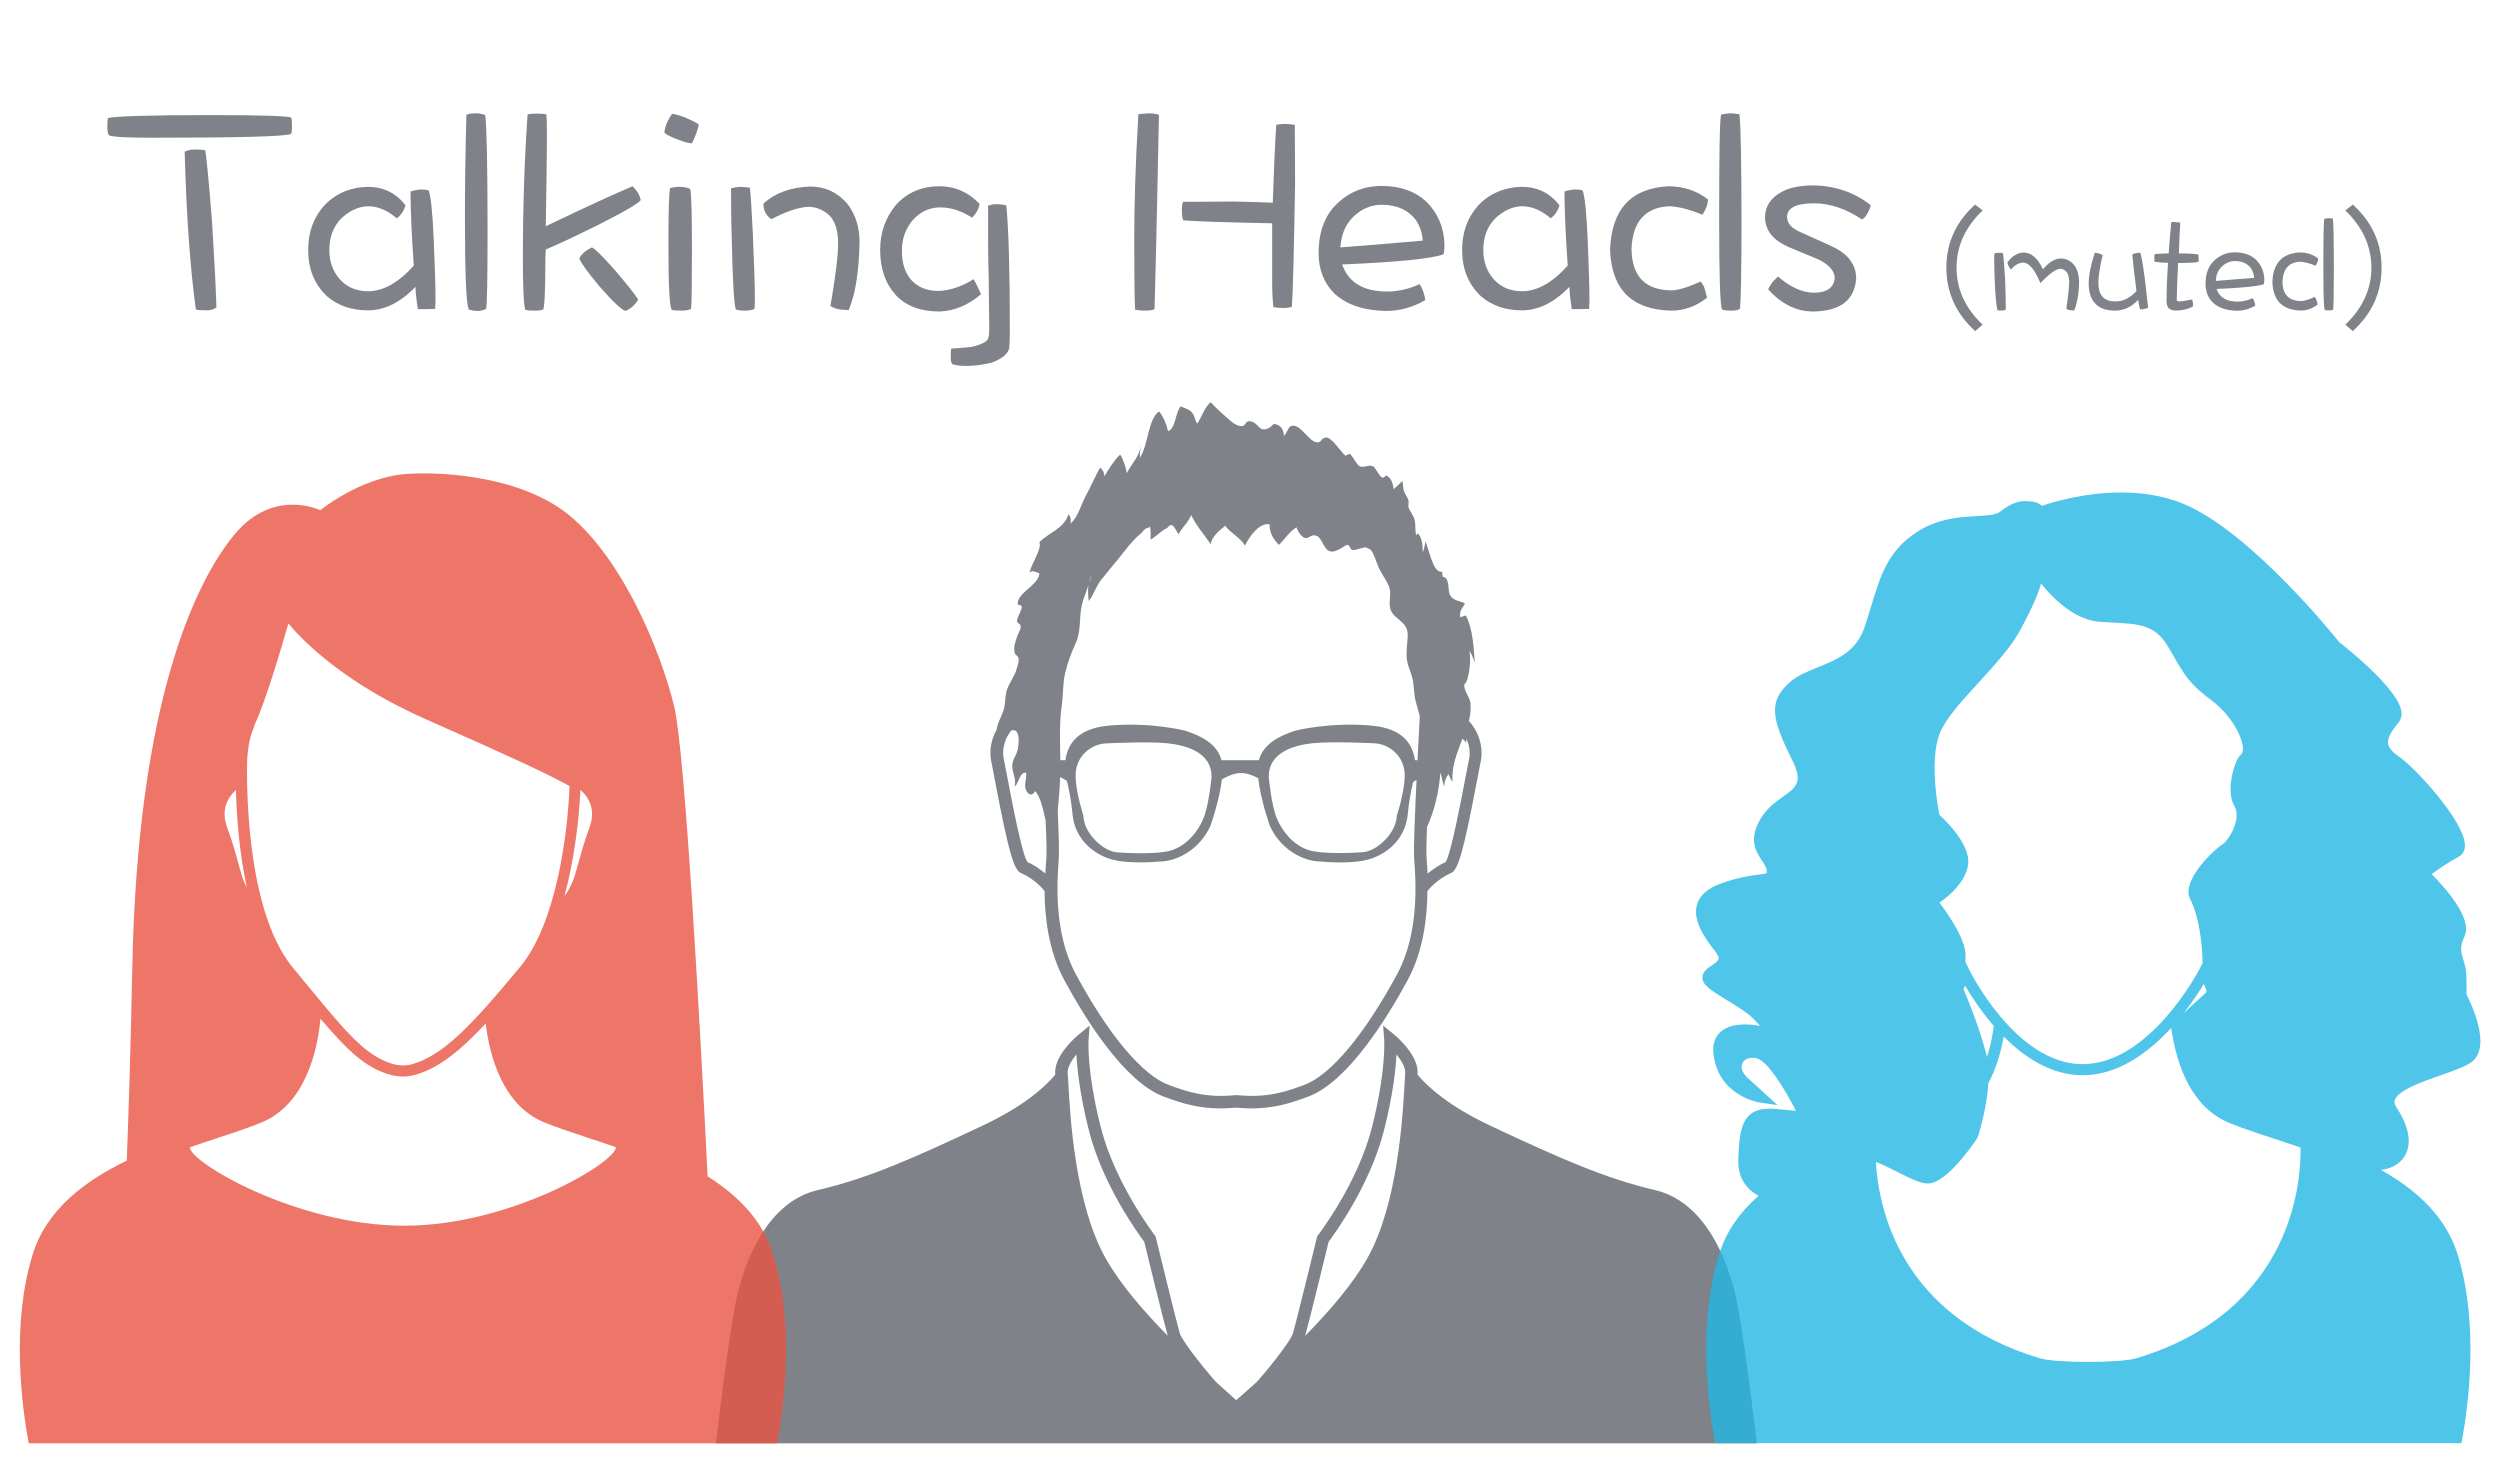 <?xml version="1.0" encoding="utf-8"?>
<!-- Generator: Adobe Illustrator 24.2.3, SVG Export Plug-In . SVG Version: 6.00 Build 0)  -->
<svg width="280px" height="164px" version="1.1" xmlns="http://www.w3.org/2000/svg" xmlns:xlink="http://www.w3.org/1999/xlink" x="0px" y="0px"
	 viewBox="0 0 255 149.38" style="enable-background:new 0 0 255 149.38;" xml:space="preserve">
<style type="text/css">
	.st0{opacity:0.8;}
	.st1{fill:#5F646B;}
	.st2{fill:#23B7E5;}
	.st3{fill:#E95444;}
</style>
<g id="background">
</g>
<g id="people">
	<g class="st0">
		<path class="st1" d="M150,71.8c-0.05-0.67-0.75-1.42-0.63-1.99c0.5-0.28,0.74-2.91,0.48-3.47c0.23,0.31,0.45,0.87,0.58,1.28
			c-0.11-1.56-0.18-3.44-0.92-4.85c-0.13,0.1-0.44,0.12-0.58,0.22c-0.03-0.91,0.19-0.75,0.5-1.45c-0.57-0.24-1.21-0.28-1.51-0.8
			c-0.3-0.52,0.03-1.82-0.79-1.91c0.03-0.14-0.04-0.38-0.02-0.51c-0.95,0.25-1.37-2.45-1.73-3.09c-0.02,0.32-0.12,0.82-0.25,1.11
			c-0.04-0.72-0.02-1.4-0.52-1.95c-0.03,0.06-0.11,0.18-0.14,0.23c-0.16-0.42-0.05-1.04-0.17-1.54c-0.12-0.53-0.46-0.86-0.62-1.29
			c-0.06-0.18,0.04-0.52-0.01-0.72c-0.09-0.37-0.36-0.63-0.47-0.98c-0.1-0.31-0.07-0.7-0.16-1.03c-0.27,0.3-0.6,0.57-0.89,0.85
			c-0.02-0.49-0.3-1.34-0.81-1.39c-0.47,0.74-0.88-0.72-1.3-0.95c-0.39-0.21-1.03,0.22-1.4-0.03c-0.29-0.2-0.62-0.96-0.97-1.26
			c-0.13,0.11-0.28,0.09-0.41,0.22c-0.48-0.35-1.44-1.99-2.07-1.86c-0.51,0.1-0.37,0.59-0.97,0.47c-0.77-0.15-1.64-1.99-2.55-1.64
			c-0.28,0.11-0.45,0.8-0.72,1c0.01-0.46-0.2-0.94-0.6-1.11c-0.61-0.27-0.46,0.07-0.93,0.31c-1.07,0.53-1-0.6-1.93-0.7
			c-0.42-0.05-0.45,0.42-0.71,0.48c-0.6,0.13-1.19-0.45-1.62-0.82c-0.58-0.5-1.14-1.01-1.65-1.58c-0.59,0.33-0.96,1.57-1.4,2.17
			c-0.27-0.38-0.22-0.87-0.64-1.25c-0.3-0.27-0.69-0.33-1.02-0.52c-0.58,0.57-0.51,2.26-1.31,2.54c-0.17-0.73-0.45-1.45-0.92-2.02
			c-1.15,0.82-1.09,3.46-1.95,4.72c-0.05-0.49,0.06-0.92,0.14-1.37c-0.2,1.26-0.92,1.9-1.5,2.97c0.02-0.39-0.4-1.6-0.66-1.91
			c-0.57,0.52-1.21,1.53-1.6,2.21c-0.02-0.35-0.16-0.7-0.45-0.88c-0.51,0.91-0.91,1.89-1.42,2.8c-0.47,0.85-0.84,2.29-1.59,2.89
			c0.05-0.34,0.03-0.71-0.21-0.93c-0.46,1.48-2.08,1.9-2.98,2.86c0.34,0.56-0.89,2.34-0.98,3.09c0.3-0.3,0.62-0.04,0.99,0.08
			c-0.06,1.23-2.39,2-2.19,3.21c0.95-0.05-0.15,1.12-0.08,1.7c0.03,0.21,0.34,0.21,0.36,0.45c0.04,0.38-0.18,0.59-0.3,0.92
			c-0.24,0.69-0.47,1.24-0.29,1.88c0.04,0.15,0.3,0.24,0.36,0.44c0.1,0.34-0.08,0.8-0.17,1.13c-0.23,0.85-0.9,1.6-1.08,2.44
			c-0.13,0.61-0.06,1.19-0.27,1.82c-0.2,0.61-0.63,1.29-0.69,1.94c-0.52,0.9-0.81,2.1-0.54,3.34c0.09,0.4,0.22,1.1,0.38,1.96
			c1.44,7.59,1.95,9.05,2.66,9.35c0.77,0.33,1.8,1.05,2.38,1.83c0.02,2.61,0.39,6.06,2,9.05c2.05,3.81,6.11,10.43,10.2,11.93
			c1.77,0.65,3.43,1.19,5.76,1.19c0.5,0,1.03-0.03,1.57-0.08c0.54,0.05,1.07,0.08,1.57,0.08c0,0,0,0,0,0c2.33,0,3.99-0.54,5.76-1.19
			c4.09-1.5,8.14-8.12,10.2-11.93c1.61-2.99,1.98-6.44,2-9.05c0.59-0.78,1.62-1.5,2.38-1.83c0.71-0.3,1.22-1.76,2.66-9.35
			c0.16-0.86,0.3-1.56,0.38-1.96c0.37-1.7-0.33-3.32-1.19-4.21C149.98,72.95,150.04,72.36,150,71.8z M111.23,58.74
			c0.04,0.28-0.05,0.48-0.13,0.69C111.16,59.19,111.21,58.96,111.23,58.74z M106.73,87.37l-0.02,0.34c-0.03,0.37-0.06,0.85-0.09,1.4
			c-0.6-0.51-1.26-0.92-1.83-1.17c-0.56-0.82-1.57-6.16-2.01-8.47c-0.17-0.88-0.3-1.59-0.39-2c-0.27-1.22,0.26-2.36,0.77-2.96
			c0.14-0.03,0.27-0.03,0.38,0.02c0.49,0.23,0.38,1.4,0.26,1.94c-0.14,0.65-0.63,1.1-0.55,1.82c0.08,0.74,0.39,1.16,0.25,1.96
			c0.46-0.4,0.48-1.51,1.16-1.41c0.08,0.5-0.21,1.16-0.05,1.65c0.19,0.57,0.68,0.81,0.95,0.22c0.55,0.45,0.86,1.98,1.09,3
			C106.73,85.46,106.77,86.87,106.73,87.37z M144.24,87.45l0.02,0.35c0.15,2.01,0.53,7.34-1.73,11.54
			c-3.35,6.22-6.82,10.36-9.52,11.35c-1.66,0.61-3.2,1.11-5.32,1.11c-0.48,0-0.99-0.03-1.51-0.08l-0.06-0.01l-0.06,0.01
			c-0.52,0.05-1.03,0.08-1.51,0.08c-2.12,0-3.67-0.5-5.32-1.11c-2.7-0.99-6.17-5.12-9.52-11.35c-2.26-4.21-1.88-9.54-1.73-11.54
			l0.02-0.35c0.04-0.63-0.02-2.54-0.11-4.78c0.1-1.09,0.2-2.18,0.24-3.3c0-0.03,0-0.07,0-0.1c0.26,0.13,0.5,0.27,0.69,0.39
			c0.19,0.77,0.45,1.97,0.57,3.36c0.21,2.36,1.82,3.9,3.69,4.56c1.86,0.65,5.16,0.31,5.16,0.31c1.65,0,4.02-1.05,5.22-3.62
			c0,0,0.92-2.57,1.17-4.76c0.53-0.31,1.26-0.65,1.96-0.65c0.61,0,1.25,0.26,1.75,0.53c0.24,2.22,1.19,4.88,1.19,4.88
			c1.2,2.57,3.57,3.62,5.22,3.62c0,0,3.29,0.35,5.16-0.31c1.86-0.65,3.48-2.2,3.69-4.56c0.12-1.31,0.35-2.46,0.54-3.23
			c0.1-0.07,0.22-0.14,0.35-0.23C144.33,82.96,144.18,86.54,144.24,87.45z M109.71,79.1c0-1.99,1.63-3.27,3.27-3.27
			c0,0,4.18-0.21,6.13,0c1.95,0.21,4.47,0.95,4.47,3.4c0,0-0.25,2.85-0.83,4.26c-0.58,1.41-1.77,2.8-3.31,3.27
			c-1.55,0.47-5.28,0.21-5.28,0.21c-1.65,0-3.65-2.08-3.65-3.73C110.52,83.23,109.71,80.84,109.71,79.1z M129.41,79.22
			c0-2.44,2.53-3.19,4.47-3.4c1.95-0.21,6.13,0,6.13,0c1.65,0,3.27,1.29,3.27,3.27c0,1.74-0.81,4.13-0.81,4.13
			c0,1.65-2,3.73-3.65,3.73c0,0-3.74,0.26-5.28-0.21c-1.55-0.47-2.73-1.86-3.31-3.27C129.66,82.07,129.41,79.22,129.41,79.22z
			 M144.59,77.55h-0.26c-0.22-1.51-1.09-3.2-4.35-3.52c-4.23-0.41-7.83,0.5-7.83,0.5c-1.63,0.52-3.29,1.34-3.74,3.02h-3.82
			c-0.44-1.68-2.1-2.5-3.74-3.02c0,0-3.6-0.91-7.83-0.5c-3.27,0.32-4.13,2.01-4.35,3.52h-0.52c-0.02-1.88-0.12-3.73,0.15-5.59
			c0.16-1.13,0.09-2.25,0.35-3.34c0.26-1.05,0.62-2.03,1.07-3c0.57-1.24,0.33-2.58,0.62-3.87c0.15-0.68,0.49-1.43,0.7-2.13
			c-0.01,0.04-0.02,0.07-0.03,0.11c-0.06,0.47-0.03,1.14,0.05,1.59c0.48-0.63,0.72-1.48,1.22-2.12c0.63-0.8,1.3-1.59,1.95-2.39
			c0.56-0.69,1.27-1.67,1.95-2.22c0.48-0.38,0.49-0.68,0.96-0.75l0.14-0.13c0.14,0.42,0.06,0.9,0.08,1.34
			c0.52-0.28,1.02-0.86,1.62-1.15c0.21-0.1,0.29-0.39,0.53-0.33c0.27,0.07,0.54,0.71,0.7,0.94c0.34-0.71,1.01-1.2,1.29-1.97
			c0.58,1.2,1.28,1.92,1.99,2.98c0.13-0.84,0.93-1.42,1.48-1.88c0.57,0.77,1.55,1.2,2.02,2.02c0.42-0.88,1.45-2.38,2.52-2.17
			c-0.07,0.82,0.42,1.59,0.95,2.1c0.6-0.62,1.12-1.4,1.78-1.8c0.03,0.16,0.26,0.59,0.47,0.82c0.72,0.74,0.83-0.22,1.58,0.05
			c0.54,0.2,0.71,1.3,1.28,1.55c0.41,0.18,0.8-0.08,1.18-0.25c0.11-0.05,0.58-0.4,0.69-0.38c0.26,0.04,0.29,0.47,0.46,0.51
			c0.39,0.1,0.99-0.26,1.45-0.25l0.47,0.25c0.35,0.44,0.62,1.4,0.79,1.77c0.26,0.57,0.59,1.03,0.89,1.58
			c0.48,0.88,0.25,1.19,0.25,2.2c0,1.59,1.89,1.51,1.84,3.19c-0.02,0.7-0.15,1.42-0.11,2.16c0.04,0.88,0.43,1.48,0.61,2.3
			c0.17,0.75,0.11,1.52,0.32,2.28c0.14,0.5,0.29,0.99,0.41,1.49C144.79,73.66,144.69,75.44,144.59,77.55z M149.84,77.48
			c-0.09,0.41-0.22,1.12-0.39,2c-0.44,2.3-1.45,7.65-2,8.47c-0.57,0.25-1.23,0.67-1.83,1.17c-0.03-0.56-0.06-1.04-0.09-1.4
			l-0.02-0.34c-0.03-0.43-0.01-1.55,0.04-2.99c0.78-1.71,1.24-3.67,1.37-5.57c0,0,0,0,0.01,0c0.14,0.41,0.2,1.02,0.41,1.44
			c-0.05-0.48,0.14-0.93,0.41-1.29c0.1,0.26,0.23,0.56,0.4,0.78c-0.07-1.76,0.48-2.88,1.02-4.4c0.09,0.13,0.29,0.22,0.37,0.45
			c0.01-0.14,0.03-0.28,0.04-0.42C149.85,75.96,150.01,76.7,149.84,77.48z"/>
		<path class="st1" d="M168.83,121.41c-5.07-1.19-9.58-3.17-16.87-6.6c-4.09-1.93-6.26-3.86-7.37-5.17c0-0.01,0-0.03,0-0.04
			c0.19-1.87-2.1-3.82-2.37-4.04l-1.14-0.94l0.11,1.48c0,0.03,0.21,3.16-1.25,8.91c-1.45,5.74-5.47,10.96-5.51,11.01l-0.08,0.11
			l-0.03,0.13c-0.02,0.08-2.06,8.47-2.45,9.79c-0.18,0.6-1.84,2.84-3.65,4.9c-0.63,0.58-1.43,1.27-2.13,1.89
			c-0.76-0.69-1.54-1.39-2.09-1.89c-1.8-2.06-3.47-4.3-3.65-4.9c-0.39-1.32-2.43-9.71-2.45-9.79l-0.03-0.13l-0.08-0.11
			c-0.04-0.05-4.06-5.28-5.51-11.01c-1.46-5.74-1.25-8.88-1.25-8.91l0.11-1.48l-1.14,0.94c-0.26,0.22-2.55,2.17-2.37,4.04
			c0,0.01,0,0.03,0,0.04c-1.11,1.32-3.28,3.24-7.37,5.17c-7.28,3.44-11.8,5.42-16.87,6.6c-5.07,1.19-7.36,7.05-8.23,10.85
			c-0.67,2.9-1.7,11.21-2.15,14.98h106.2c-0.45-3.76-1.49-12.07-2.15-14.98C176.19,128.46,173.9,122.6,168.83,121.41z
			 M112.73,128.29c-3.08-5.55-3.58-14.41-3.76-17.75c-0.03-0.49-0.05-0.86-0.07-1.07c-0.05-0.55,0.37-1.27,0.89-1.9
			c0.08,1.52,0.36,4.12,1.27,7.74c1.42,5.6,5.04,10.55,5.65,11.37c0.26,1.08,1.96,8.03,2.4,9.59
			C116.73,133.85,114.23,130.99,112.73,128.29z M143.27,110.54c-0.19,3.34-0.68,12.2-3.76,17.75c-1.5,2.7-4,5.56-6.38,7.98
			c0.44-1.56,2.13-8.52,2.39-9.59c0.61-0.81,4.23-5.77,5.65-11.37c0.92-3.62,1.2-6.22,1.27-7.74c0.52,0.63,0.94,1.35,0.89,1.9
			C143.32,109.68,143.3,110.05,143.27,110.54z"/>
	</g>
	<g class="st0">
		<path class="st2" d="M251.56,99.16c-0.03-0.45-0.16-0.84-0.27-1.22c-0.24-0.75-0.42-1.35,0.1-2.4c0.9-1.81-2.01-5.03-3.34-6.36
			c0.59-0.44,1.62-1.17,2.75-1.78c0.39-0.21,0.62-0.59,0.64-1.07c0.12-2.38-5.06-8.01-6.71-9.13c-0.7-0.47-1.06-0.91-1.13-1.35
			c-0.07-0.51,0.25-1.16,1.07-2.14c0.17-0.2,0.35-0.55,0.3-1.08c-0.25-2.28-5.51-6.46-6.34-7.11c-0.72-0.9-8.47-10.45-15.04-13.73
			c-2.06-1.03-4.48-1.55-7.21-1.55c-3.72,0-6.93,0.97-8.1,1.36c-0.22-0.22-0.59-0.42-1.22-0.45l-0.11-0.01
			c-0.11-0.01-0.23-0.02-0.36-0.02c-0.52,0-1.35,0.11-2.55,1.07c-0.44,0.35-1.35,0.4-2.41,0.46c-1.74,0.1-3.9,0.22-6.06,1.6
			c-2.98,1.91-3.77,4.51-4.68,7.52c-0.22,0.73-0.45,1.49-0.72,2.28c-0.84,2.45-2.85,3.26-4.8,4.05c-1.03,0.42-2,0.81-2.72,1.43
			c-2.3,1.97-1.98,3.71,0.14,7.96c1.15,2.3,0.46,2.8-0.91,3.78c-0.77,0.55-1.64,1.17-2.28,2.24c-1.3,2.16-0.46,3.41,0.15,4.32
			c0.25,0.38,0.47,0.71,0.47,1.01c0,0.16-0.02,0.22-0.01,0.23c-0.09,0.06-0.47,0.11-0.81,0.15c-0.81,0.1-2.03,0.26-3.83,0.9
			c-1.36,0.49-2.19,1.21-2.47,2.16c-0.5,1.71,0.96,3.62,1.93,4.88c0.21,0.27,0.31,0.5,0.28,0.65c-0.04,0.23-0.39,0.47-0.7,0.68
			c-0.45,0.3-0.96,0.65-0.96,1.25c0,0.73,0.86,1.29,2.5,2.29c1.03,0.63,2.21,1.34,2.82,2.01c0.18,0.2,0.37,0.41,0.57,0.62
			c-0.51-0.1-1.05-0.15-1.56-0.15c-1.2,0-2.09,0.31-2.64,0.92c-0.47,0.52-0.65,1.21-0.56,2.06c0.46,4.3,4.64,4.97,4.68,4.98
			l1.85,0.27l-3.06-2.8c-0.5-0.46-0.71-1-0.54-1.43c0.2-0.5,0.84-0.73,1.54-0.53c1.08,0.31,2.83,3.15,3.95,5.35l-1.77-0.18
			c-0.35-0.03-0.65-0.05-0.92-0.05c-2.81,0-3.09,2.06-3.2,5.21c-0.04,1.17,0.31,2.15,1.04,2.91c0.31,0.32,0.66,0.57,1.03,0.77
			c-1.85,1.63-3.3,3.59-4.04,6.02c-2.22,7.22-1.05,15.63-0.38,19.21h76.13c0.68-3.58,1.84-11.99-0.38-19.21
			c-1.21-3.93-4.25-6.65-7.85-8.67c0.09-0.01,0.17-0.01,0.26-0.02c1.14-0.21,1.98-0.83,2.36-1.73c0.51-1.22,0.16-2.85-1.01-4.6
			c-0.26-0.39-0.23-0.63-0.18-0.78c0.33-1,2.84-1.87,4.67-2.51c1.37-0.48,2.56-0.89,3.2-1.39c2.01-1.54-0.06-5.89-0.56-6.87
			C251.6,101.08,251.64,100.17,251.56,99.16z M197.84,74.88c1.12-2.94,6.29-6.99,8.25-10.62c1.96-3.63,2.1-4.75,2.1-4.75
			s2.66,3.63,5.87,3.91c3.22,0.28,5.45-0.14,6.99,2.38c1.54,2.52,1.82,3.63,4.47,5.59c2.65,1.96,3.77,5.03,3.07,5.59
			c-0.7,0.56-1.54,3.77-0.7,5.17c0.84,1.4-0.56,3.63-1.26,4.05c-0.7,0.42-4.19,3.62-3.22,5.52c0.98,1.89,1.26,4.97,1.26,6.36
			c0,0.06,0,0.11,0.01,0.17l-0.31,0.6c-0.21,0.4-5.15,9.71-11.93,9.71c-6.84,0-11.56-9.6-11.6-9.69l-0.36-0.74
			c0.02-0.28,0.03-0.58,0.01-0.88c-0.14-1.96-2.66-5.17-2.66-5.17s2.66-1.68,2.93-3.91c0.28-2.24-2.93-5.03-2.93-5.03
			S196.72,77.82,197.84,74.88z M225.06,101.21c-0.11,0.14-0.54,0.52-0.99,0.93c-0.38,0.34-0.84,0.76-1.31,1.2
			c0.91-1.15,1.6-2.22,2.05-2.96C224.96,100.7,225.13,101.13,225.06,101.21z M203.38,104.67c-0.13,0.97-0.35,2.08-0.7,3.19
			c-0.03-0.14-0.05-0.28-0.09-0.41c-0.72-2.76-1.93-5.67-2.3-6.54c0.05-0.1,0.1-0.22,0.16-0.36
			C201.05,101.57,202.05,103.13,203.38,104.67z M217.9,138.57c-1.64,0.49-8.18,0.49-9.81,0c-14.32-4.29-16.48-15.4-16.74-20.03
			c0.66,0.24,1.46,0.64,2.19,1.01c1.32,0.67,2.46,1.25,3.23,1.18c1.86-0.16,4.41-3.85,4.9-4.59l0.07-0.13
			c0.05-0.15,0.92-2.78,1.08-5.49c0.82-1.55,1.3-3.26,1.57-4.78c2.1,2.12,4.85,3.95,8.06,3.95c3.64,0,6.76-2.36,9.03-4.83
			c0.25,1.84,0.8,4.15,1.96,6.11c0.03,0.05,0.06,0.11,0.09,0.16c0.09,0.14,0.18,0.28,0.28,0.42c0.06,0.08,0.11,0.17,0.17,0.25
			c0.09,0.12,0.17,0.23,0.26,0.34c0.08,0.1,0.16,0.19,0.24,0.29c0.08,0.1,0.17,0.19,0.26,0.29c0.1,0.1,0.2,0.2,0.3,0.3
			c0.09,0.08,0.17,0.17,0.26,0.24c0.12,0.1,0.24,0.2,0.37,0.29c0.09,0.07,0.17,0.13,0.26,0.2c0.15,0.1,0.3,0.2,0.45,0.29
			c0.08,0.05,0.15,0.1,0.24,0.14c0.24,0.13,0.49,0.26,0.76,0.37c0.83,0.34,1.81,0.69,2.86,1.04c0.51,0.17,1.04,0.35,1.58,0.52
			c0.04,0.01,0.08,0.03,0.11,0.04c0.44,0.15,0.9,0.3,1.36,0.45c0.02,0.01,0.05,0.01,0.07,0.02c0.43,0.14,0.87,0.29,1.31,0.45
			C234.74,120.13,234.11,133.72,217.9,138.57z"/>
	</g>
	<g class="st0">
		<path class="st3" d="M72.17,120.01c-0.67-13.41-2.27-43.36-3.42-47.99c-1.49-5.99-5.31-14.93-10.56-19.34
			c-5.25-4.41-14.1-4.57-16.98-4.31c-4.56,0.42-8.56,3.68-8.56,3.68s-4.74-2.31-8.7,2.42c-3.96,4.73-9.91,16.92-10.47,44.04
			c-0.17,8.41-0.37,14.89-0.57,19.89c-4.34,2.11-8.21,5.04-9.61,9.61c-2.22,7.22-1.06,15.62-0.39,19.23h76.35
			c0.68-3.61,1.83-12.01-0.39-19.23C77.8,124.5,75.26,121.96,72.17,120.01z M59.19,80.57c0.83,0.74,1.62,1.99,0.92,3.87
			c-0.5,1.36-0.86,2.64-1.14,3.66c-0.23,0.82-0.4,1.47-0.57,1.82l-0.06,0.13c-0.16,0.36-0.42,0.92-0.78,1.38
			C58.6,87.58,59.07,83.46,59.19,80.57z M25.2,77.44c0.06-0.88,0.18-1.68,0.35-2.33l0.43-1.22c1.13-2.44,2.75-7.93,3.42-10.28
			c1.55,1.85,5.76,6.12,14.08,9.79c8.32,3.67,12.37,5.55,14.6,6.79c-0.17,4.95-1.39,14.04-5,18.4c-5.13,6.2-7.95,9.11-11.11,9.99
			c-0.54,0.15-1.19,0.15-1.78,0c-2.86-0.79-4.78-3.13-9-8.25l-1.32-1.6C24.88,92.72,25.15,78.97,25.2,77.44z M24.05,80.59
			c0.07,2.63,0.32,6.34,1.12,9.97c-0.09-0.18-0.17-0.35-0.24-0.5l-0.06-0.14c-0.17-0.36-0.34-1-0.57-1.83
			c-0.28-1.03-0.63-2.3-1.14-3.66C22.47,82.58,23.24,81.33,24.05,80.59z M41.24,125.04c-10.94,0.01-21.92-6.47-21.89-8
			c0.98-0.34,1.95-0.66,2.86-0.96c1.65-0.54,3.21-1.06,4.45-1.57c4.49-1.86,5.7-7.33,6.02-10.58c2.83,3.34,4.63,5.03,7.2,5.74
			c0.41,0.1,0.82,0.15,1.22,0.15c0.41,0,0.8-0.05,1.16-0.15c2.36-0.65,4.48-2.27,7.27-5.26c0.39,3.28,1.7,8.33,5.97,10.09
			c1.24,0.51,2.8,1.02,4.45,1.57c0.92,0.3,1.88,0.62,2.86,0.96C62.85,118.56,52.07,125.04,41.24,125.04z"/>
	</g>
</g>
<g id="cloud">
	<g class="st0">
		<path class="st1" d="M29.68,13.66c-0.6,0.27-5.34,0.39-14.19,0.39c-2.37,0-3.84-0.06-4.41-0.24c-0.12-0.24-0.15-0.54-0.15-0.9
			c0-0.24,0-0.51,0.06-0.87c0.72-0.18,4.23-0.3,10.5-0.3c4.98,0,7.71,0.09,8.19,0.24c0.06,0.15,0.09,0.45,0.09,0.93
			C29.77,13.27,29.74,13.51,29.68,13.66z M21.04,31.66c-0.54,0-0.9-0.03-1.08-0.09c-0.57-4.11-0.96-9.48-1.14-16.08
			c0.24-0.15,0.57-0.24,1.05-0.24s0.84,0.03,1.05,0.09c0.12,0.66,0.36,3.06,0.69,7.26c0.24,3.84,0.39,6.75,0.45,8.76
			C21.79,31.57,21.46,31.66,21.04,31.66z"/>
		<path class="st1" d="M44.38,31.51c-0.75,0.03-1.35,0.03-1.77,0.03c-0.18-1.14-0.24-1.89-0.24-2.28c-1.56,1.62-3.18,2.4-4.86,2.4
			c-1.62,0-3-0.45-4.14-1.41c-1.32-1.23-1.95-2.82-1.95-4.74c0-1.98,0.66-3.63,1.98-4.89c1.14-1.02,2.52-1.53,4.11-1.56
			c1.59,0,2.88,0.63,3.84,1.89c-0.18,0.6-0.48,1.02-0.9,1.32c-0.93-0.81-1.92-1.23-2.94-1.23c-0.93,0.03-1.8,0.42-2.64,1.17
			c-0.87,0.84-1.29,1.95-1.29,3.3c0,1.2,0.36,2.22,1.14,3.06c0.75,0.78,1.68,1.14,2.82,1.14c1.53,0,3.09-0.87,4.65-2.61
			c-0.24-3.45-0.33-5.97-0.33-7.56c0.21-0.09,0.54-0.15,0.96-0.21c0.57,0,0.87,0.06,0.9,0.12c0.21,0.54,0.39,2.22,0.51,5.04
			c0.12,2.76,0.18,4.8,0.18,6.12C44.41,30.88,44.38,31.18,44.38,31.51z"/>
		<path class="st1" d="M49.57,31.51c-0.3,0.15-0.57,0.21-0.87,0.21c-0.33,0-0.63-0.06-0.9-0.15c-0.27-0.6-0.39-3.78-0.39-9.48
			c0-2.52,0.03-5.97,0.15-10.38c0.18-0.09,0.51-0.15,0.99-0.15c0.33,0,0.63,0.06,0.93,0.18c0.15,1.08,0.24,5.1,0.24,12.09
			C49.72,28.63,49.66,31.21,49.57,31.51z"/>
		<path class="st1" d="M60.73,23.08c-2.31,1.14-3.99,1.92-5.07,2.37c-0.03,0.18-0.06,1.26-0.06,3.3c-0.03,1.5-0.09,2.43-0.18,2.79
			c-0.12,0.12-0.45,0.15-0.96,0.15c-0.42,0-0.72-0.03-0.9-0.09c-0.18-0.66-0.24-2.55-0.24-5.67c0-4.62,0.15-9.39,0.48-14.25
			c0.12-0.06,0.45-0.09,0.99-0.09c0.45,0,0.75,0.03,0.93,0.09c0.03,0.21,0.06,0.93,0.06,2.16c0,1.95-0.06,5.04-0.12,9.24
			c3.93-1.89,6.87-3.24,8.85-4.08c0.12,0.12,0.3,0.3,0.51,0.6c0.12,0.18,0.24,0.45,0.33,0.81C65.14,20.74,63.61,21.64,60.73,23.08z
			 M63.82,31.72c-0.36-0.06-1.26-0.87-2.7-2.52c-1.2-1.44-1.86-2.37-2.04-2.82c0.18-0.42,0.6-0.81,1.29-1.14
			c0.3,0.12,1.05,0.87,2.28,2.25c1.38,1.62,2.19,2.64,2.43,3.06C64.84,31.03,64.42,31.42,63.82,31.72z"/>
		<path class="st1" d="M70.57,14.62c-0.3,0-0.81-0.12-1.53-0.42c-0.72-0.27-1.17-0.51-1.29-0.69c0.09-0.66,0.36-1.29,0.78-1.89
			c0.27,0,0.75,0.15,1.41,0.39c0.66,0.3,1.11,0.51,1.32,0.69C71.2,13.12,70.99,13.78,70.57,14.62z M70.48,31.51
			c-0.24,0.12-0.57,0.18-0.99,0.18c-0.51,0-0.84-0.03-0.99-0.09c-0.24-0.42-0.33-2.73-0.33-6.9c0-3.33,0.06-5.16,0.18-5.52
			c0.21-0.06,0.54-0.12,1.02-0.12c0.42,0,0.75,0.09,1.02,0.21c0.12,0.42,0.18,2.46,0.18,6.18C70.57,29.11,70.54,31.15,70.48,31.51z"
			/>
		<path class="st1" d="M76.96,31.51c-0.24,0.12-0.54,0.18-0.93,0.18c-0.42,0-0.75-0.03-0.99-0.12c-0.18-0.57-0.33-3.09-0.42-7.59
			c-0.06-1.8-0.06-3.39-0.06-4.77c0.36-0.09,0.69-0.15,0.99-0.15c0.18,0,0.51,0.03,0.93,0.09c0.09,0.72,0.18,2.25,0.3,4.65
			c0.12,2.88,0.21,5.1,0.21,6.72C76.99,31.12,76.96,31.45,76.96,31.51z M86.56,31.63c-0.9,0-1.5-0.15-1.86-0.42
			c0.51-2.97,0.78-5.1,0.78-6.36c0-1.26-0.27-2.19-0.81-2.79c-0.63-0.63-1.38-0.96-2.25-0.96c-1.02,0.06-2.25,0.48-3.75,1.26
			c-0.54-0.36-0.81-0.9-0.81-1.59c1.23-1.11,2.82-1.68,4.8-1.74c1.5,0,2.76,0.6,3.75,1.74c0.84,1.08,1.26,2.4,1.26,3.9
			C87.61,27.7,87.25,30.01,86.56,31.63z"/>
		<path class="st1" d="M99.16,22.21c-1.08-0.69-2.16-1.05-3.24-1.05c-1.14,0-2.07,0.45-2.82,1.29c-0.75,0.9-1.11,1.92-1.11,3.12
			c0,1.26,0.3,2.25,0.96,3c0.69,0.75,1.62,1.11,2.76,1.11c1.14-0.03,2.34-0.42,3.6-1.2c0.12,0.21,0.39,0.72,0.75,1.53
			c-1.32,1.14-2.73,1.71-4.23,1.77c-1.92,0-3.39-0.54-4.47-1.68c-1.08-1.2-1.59-2.73-1.59-4.62c0-1.77,0.54-3.3,1.65-4.62
			c1.14-1.23,2.61-1.86,4.41-1.86c1.56,0,2.94,0.6,4.08,1.8C99.85,21.25,99.61,21.73,99.16,22.21z M102.94,35.47
			c-0.09,0.6-0.69,1.11-1.8,1.53c-0.9,0.21-1.74,0.33-2.55,0.33c-0.66,0-1.14-0.06-1.47-0.18c-0.12-0.18-0.15-0.42-0.15-0.78
			c0-0.36,0-0.63,0.06-0.81c0.66-0.03,1.38-0.09,2.13-0.18c1.08-0.27,1.65-0.6,1.65-0.96c0.06-0.15,0.09-0.48,0.09-0.96
			c0-0.42-0.03-2.13-0.06-5.19c-0.06-2.04-0.06-3.63-0.06-4.77v-2.52c0.3-0.09,0.57-0.15,0.84-0.15c0.42,0,0.78,0.06,1.02,0.12
			c0.24,2.43,0.36,6.72,0.36,12.84C103,34.66,102.97,35.23,102.94,35.47z"/>
		<path class="st1" d="M118.03,20.47c-0.06,3.09-0.15,6.78-0.27,11.07c-0.24,0.12-0.6,0.15-1.08,0.15c-0.21,0-0.51-0.03-0.9-0.09
			c-0.06-0.96-0.09-3.39-0.09-7.35c0-3.24,0.12-7.44,0.42-12.6c0.57-0.06,0.96-0.09,1.14-0.09c0.33,0,0.66,0.06,0.96,0.15
			C118.18,13.57,118.12,16.51,118.03,20.47z M132.1,18.79c-0.12,6.81-0.21,10.98-0.33,12.51c-0.24,0.09-0.54,0.12-0.9,0.12
			c-0.36,0-0.69-0.03-0.99-0.09c-0.06-0.6-0.12-1.41-0.12-2.49c0-2.01,0-4.02,0-6.06c-4.5-0.09-7.53-0.18-9.06-0.3
			c-0.09-0.15-0.15-0.45-0.15-0.93s0.03-0.81,0.12-0.96c1.8,0,3.54-0.03,5.22-0.03c1.35,0.03,2.67,0.06,3.93,0.12
			c0.12-3.54,0.24-6.21,0.36-7.95c0.09-0.03,0.36-0.06,0.84-0.09c0.24,0,0.6,0.03,1.05,0.09C132.07,13.87,132.1,15.91,132.1,18.79z"
			/>
		<path class="st1" d="M147.19,25.96c-1.26,0.45-4.71,0.78-10.29,1.02c0.66,1.86,2.19,2.76,4.59,2.76c1.08,0,2.19-0.24,3.3-0.75
			c0.3,0.39,0.48,0.93,0.6,1.62c-1.29,0.75-2.61,1.11-3.99,1.11c-2.22-0.03-3.99-0.6-5.25-1.74c-1.11-1.08-1.65-2.49-1.65-4.17
			c0-1.86,0.45-3.36,1.41-4.53c1.32-1.53,3-2.31,5.01-2.31c1.92,0,3.42,0.54,4.56,1.59c1.2,1.2,1.83,2.67,1.86,4.44
			C147.34,25.6,147.28,25.93,147.19,25.96z M144.43,22.45c-0.78-1.02-1.95-1.56-3.48-1.56c-1.14,0-2.16,0.45-3.03,1.35
			c-0.72,0.75-1.11,1.74-1.2,3c0.99-0.06,3.78-0.3,8.4-0.69C145.09,23.83,144.85,23.11,144.43,22.45z"/>
		<path class="st1" d="M162.1,31.51c-0.75,0.03-1.35,0.03-1.77,0.03c-0.18-1.14-0.24-1.89-0.24-2.28c-1.56,1.62-3.18,2.4-4.86,2.4
			c-1.62,0-3-0.45-4.14-1.41c-1.32-1.23-1.95-2.82-1.95-4.74c0-1.98,0.66-3.63,1.98-4.89c1.14-1.02,2.52-1.53,4.11-1.56
			c1.59,0,2.88,0.63,3.84,1.89c-0.18,0.6-0.48,1.02-0.9,1.32c-0.93-0.81-1.92-1.23-2.94-1.23c-0.93,0.03-1.8,0.42-2.64,1.17
			c-0.87,0.84-1.29,1.95-1.29,3.3c0,1.2,0.36,2.22,1.14,3.06c0.75,0.78,1.68,1.14,2.82,1.14c1.53,0,3.09-0.87,4.65-2.61
			c-0.24-3.45-0.33-5.97-0.33-7.56c0.21-0.09,0.54-0.15,0.96-0.21c0.57,0,0.87,0.06,0.9,0.12c0.21,0.54,0.39,2.22,0.51,5.04
			c0.12,2.76,0.18,4.8,0.18,6.12C162.13,30.88,162.1,31.18,162.1,31.51z"/>
		<path class="st1" d="M170.23,19c1.56,0.03,2.91,0.48,3.99,1.35c0,0.48-0.21,1.02-0.57,1.56c-1.26-0.54-2.37-0.81-3.33-0.87
			c-2.46,0.09-3.78,1.53-3.9,4.32c0.03,2.82,1.38,4.23,4.05,4.26c0.66,0,1.68-0.3,3-0.9c0.18,0.24,0.33,0.45,0.39,0.66
			c0.06,0.18,0.15,0.51,0.27,0.99c-1.14,0.9-2.37,1.32-3.66,1.32c-4.02-0.09-6.09-2.16-6.24-6.21
			C164.38,21.34,166.39,19.18,170.23,19z M177.49,31.51c-0.21,0.12-0.51,0.18-0.87,0.18c-0.45,0-0.78-0.03-0.96-0.12
			c-0.21-0.39-0.3-3.48-0.3-9.27c0-6.72,0.06-10.26,0.21-10.62c0.39-0.06,0.69-0.12,0.93-0.12c0.21,0,0.51,0.03,0.93,0.09
			c0.12,0.9,0.21,4.62,0.21,11.16C177.64,27.61,177.58,30.52,177.49,31.51z"/>
		<path class="st1" d="M190.51,21.73c-0.15,0.3-0.33,0.51-0.57,0.66c-1.62-1.08-3.24-1.65-4.92-1.65c-1.83,0-2.73,0.48-2.73,1.41
			c0,0.66,0.51,1.2,1.56,1.62c1.74,0.78,2.88,1.29,3.36,1.53c1.41,0.75,2.13,1.8,2.13,3.12c-0.18,2.22-1.62,3.3-4.35,3.36
			c-1.74,0-3.27-0.75-4.62-2.25c0.06-0.18,0.21-0.45,0.45-0.78c0.09-0.09,0.27-0.27,0.54-0.54c1.29,1.11,2.52,1.65,3.66,1.65
			c1.32,0,2.04-0.51,2.13-1.47c0-0.69-0.51-1.32-1.53-1.86c-0.3-0.12-1.32-0.57-3.09-1.29c-1.68-0.72-2.49-1.74-2.49-3.12
			c0.03-1.11,0.6-1.95,1.71-2.55c0.75-0.42,1.86-0.66,3.33-0.66c2.16,0.06,4.08,0.72,5.73,2.01
			C190.81,21.13,190.69,21.4,190.51,21.73z"/>
		<path class="st1" d="M201.48,33.78c-1.96-1.79-2.94-3.94-2.94-6.47c0-2.52,0.96-4.66,2.93-6.44l0.77,0.6
			c-1.78,1.7-2.66,3.64-2.66,5.84c0,2.19,0.88,4.13,2.66,5.81L201.48,33.78z"/>
		<path class="st1" d="M204.2,31.68c-0.22,0-0.38-0.01-0.44-0.01c-0.12-0.43-0.22-1.39-0.28-2.87c-0.04-1.01-0.06-1.85-0.06-2.54
			c0-0.14,0-0.27,0.02-0.39c0.14-0.06,0.28-0.08,0.39-0.08c0.22,0,0.38,0.01,0.48,0.04c0.08,0.5,0.15,1.37,0.22,2.61
			c0.04,1.18,0.07,2.09,0.07,2.72v0.42C204.49,31.65,204.37,31.68,204.2,31.68z M211.93,30.42c-0.15,0.76-0.28,1.18-0.37,1.25
			c-0.42,0-0.67-0.06-0.78-0.18c0.2-1.4,0.29-2.3,0.29-2.72c0-0.35-0.07-0.66-0.18-0.91c-0.2-0.28-0.43-0.43-0.7-0.45
			c-0.45,0.01-1.13,0.5-2.06,1.47c-0.56-1.37-1.15-2.07-1.75-2.09c-0.42,0-0.84,0.24-1.26,0.71c-0.04-0.03-0.11-0.14-0.21-0.32
			c-0.1-0.17-0.14-0.31-0.14-0.41c0.48-0.66,1.02-0.99,1.67-1.01c0.77,0.01,1.43,0.59,1.96,1.72c0.59-0.73,1.18-1.09,1.79-1.11
			c0.63,0,1.13,0.28,1.51,0.84c0.25,0.42,0.38,0.94,0.38,1.57C212.07,29.46,212.02,30,211.93,30.42z"/>
		<path class="st1" d="M218.29,31.56c-0.06-0.27-0.13-0.59-0.18-0.98c-0.66,0.73-1.43,1.09-2.33,1.11c-1.01,0-1.74-0.28-2.16-0.85
			c-0.37-0.45-0.56-1.09-0.56-1.95c0-0.77,0.2-1.81,0.62-3.11c0.32,0.03,0.59,0.11,0.8,0.25c-0.29,1.23-0.43,2.17-0.43,2.79
			c0,0.62,0.11,1.08,0.35,1.36c0.28,0.39,0.76,0.57,1.4,0.57c0.79,0,1.48-0.35,2.13-1.06c-0.24-1.9-0.38-3.15-0.42-3.73
			c0.17-0.11,0.45-0.17,0.81-0.18c0.14,0.39,0.31,1.42,0.52,3.08c0.17,1.46,0.25,2.31,0.28,2.55
			C218.79,31.52,218.51,31.56,218.29,31.56z"/>
		<path class="st1" d="M222.26,25.85c0.92,0,1.6,0.04,1.99,0.11c0,0.13,0.01,0.25,0.03,0.38c0,0.17-0.01,0.29-0.03,0.38
			c-0.08,0.03-0.34,0.06-0.74,0.08c-0.42,0.03-0.86,0.03-1.33,0.03c-0.08,1.95-0.14,3.18-0.14,3.71c0,0.14,0.07,0.21,0.24,0.21
			c0.04,0,0.2-0.01,0.45-0.04c0.34-0.07,0.63-0.13,0.87-0.15c0.06,0.1,0.08,0.24,0.1,0.42c0,0.06-0.01,0.15-0.01,0.29
			c-0.52,0.28-1.11,0.41-1.75,0.41c-0.36,0-0.63-0.1-0.77-0.31c-0.11-0.15-0.17-0.39-0.17-0.71c0-0.81,0.04-2.1,0.15-3.85
			c-0.49,0-0.94-0.04-1.36-0.11c-0.03-0.07-0.04-0.2-0.04-0.39c0-0.15,0.01-0.28,0.04-0.39c0.5-0.04,0.98-0.07,1.43-0.07
			c0.08-1.13,0.17-2.2,0.27-3.21c0.2,0,0.5,0.03,0.91,0.06C222.34,23.76,222.3,24.81,222.26,25.85z"/>
		<path class="st1" d="M230.9,29c-0.59,0.21-2.2,0.36-4.8,0.48c0.31,0.87,1.02,1.29,2.14,1.29c0.51,0,1.02-0.11,1.54-0.35
			c0.14,0.18,0.22,0.43,0.28,0.76c-0.6,0.35-1.22,0.52-1.86,0.52c-1.04-0.01-1.86-0.28-2.45-0.81c-0.52-0.5-0.77-1.16-0.77-1.95
			c0-0.87,0.21-1.57,0.66-2.12c0.62-0.71,1.4-1.08,2.34-1.08c0.9,0,1.6,0.25,2.13,0.74c0.56,0.56,0.86,1.25,0.87,2.07
			C230.97,28.83,230.94,28.99,230.9,29z M229.61,27.36c-0.36-0.48-0.91-0.73-1.62-0.73c-0.53,0-1.01,0.21-1.41,0.63
			c-0.34,0.35-0.52,0.81-0.56,1.4c0.46-0.03,1.77-0.14,3.92-0.32C229.92,28.01,229.81,27.67,229.61,27.36z"/>
		<path class="st1" d="M234.61,25.75c0.73,0.01,1.36,0.22,1.86,0.63c0,0.22-0.1,0.48-0.27,0.73c-0.59-0.25-1.11-0.38-1.55-0.41
			c-1.15,0.04-1.76,0.71-1.82,2.02c0.01,1.32,0.64,1.98,1.89,1.99c0.31,0,0.79-0.14,1.4-0.42c0.08,0.11,0.15,0.21,0.18,0.31
			c0.03,0.08,0.07,0.24,0.12,0.46c-0.53,0.42-1.11,0.62-1.71,0.62c-1.88-0.04-2.84-1.01-2.91-2.9
			C231.87,26.84,232.81,25.84,234.61,25.75z M238,31.59c-0.1,0.06-0.24,0.08-0.41,0.08c-0.21,0-0.36-0.01-0.45-0.06
			c-0.1-0.18-0.14-1.62-0.14-4.33c0-3.14,0.03-4.79,0.1-4.96c0.18-0.03,0.32-0.06,0.44-0.06c0.1,0,0.24,0.01,0.43,0.04
			c0.06,0.42,0.1,2.16,0.1,5.21C238.07,29.77,238.04,31.13,238,31.59z"/>
		<path class="st1" d="M240,33.78l-0.76-0.66c1.76-1.68,2.66-3.63,2.66-5.81c0-2.2-0.9-4.15-2.66-5.84l0.77-0.6
			c1.95,1.78,2.93,3.92,2.93,6.44C242.94,29.84,241.96,31.99,240,33.78z"/>
	</g>
	<g>
	</g>
	<g>
	</g>
	<g>
	</g>
	<g>
	</g>
	<g>
	</g>
	<g>
	</g>
</g>
</svg>
